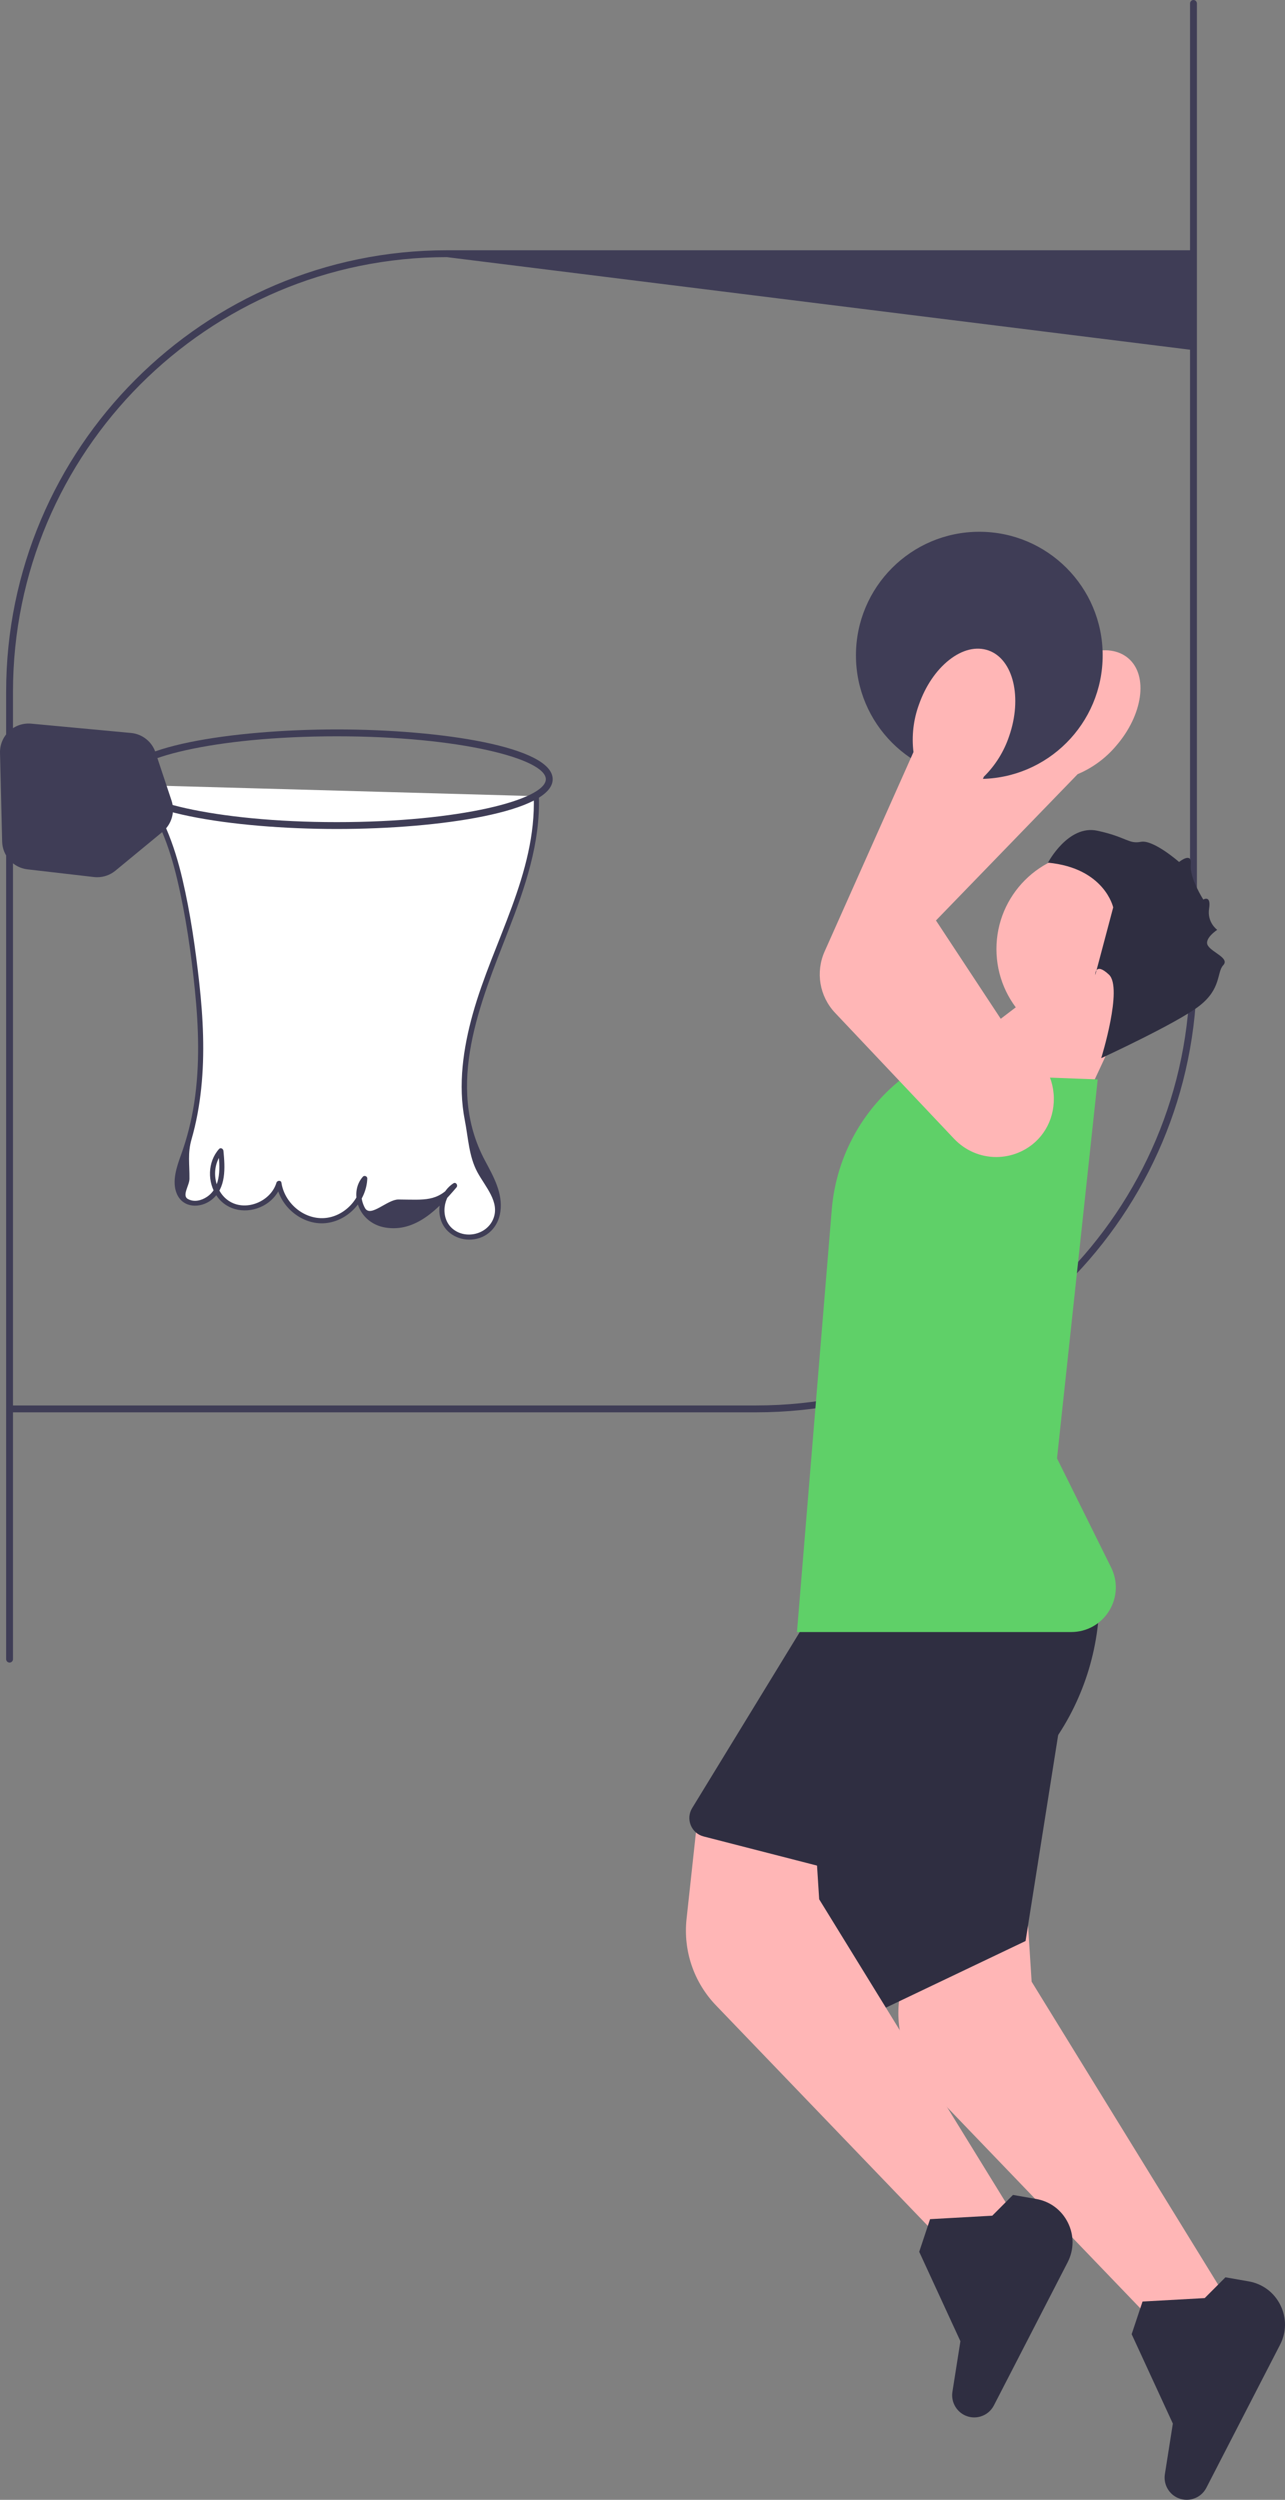 <svg width="91" height="177" viewBox="0 0 91 177" fill="none" xmlns="http://www.w3.org/2000/svg">
<rect x="0" y="0" width="91" height="177" fill="#808080" stroke="none"/>
<g clip-path="url(#clip0_165_890)">
<path d="M0.677 117.72C0.543 117.72 0.435 117.611 0.435 117.477V48.98C0.435 31.743 14.434 17.72 31.642 17.72H84.334C84.468 17.72 84.577 17.828 84.577 17.963C84.577 18.097 84.468 24.769 84.334 24.769L31.642 18.206C14.702 18.206 0.92 32.011 0.92 48.98V117.477C0.92 117.611 0.811 117.72 0.677 117.72Z" fill="#3F3D56"/>
<path d="M84.518 0C84.652 0 84.761 0.109 84.761 0.243V68.74C84.761 85.977 70.761 100 53.553 100H0.862C0.727 100 0.619 99.892 0.619 99.757C0.619 99.623 0.727 99.514 0.862 99.514H53.553C70.494 99.514 84.276 85.709 84.276 68.74V0.243C84.276 0.109 84.384 0 84.518 0Z" fill="#3F3D56"/>
<path d="M60.079 64.975C60.079 63.924 60.496 62.896 61.28 62.131L72.334 51.345C72.622 50.246 73.173 49.218 73.929 48.37C74.842 47.318 75.962 46.555 77.084 46.222C78.225 45.882 79.233 46.026 79.923 46.627C81.331 47.853 80.932 50.63 79.034 52.817C78.303 53.684 77.364 54.374 76.318 54.813L66.283 65.174L71.807 73.559C72.877 74.808 73.114 76.538 72.417 78.06C71.744 79.53 70.336 80.446 68.743 80.45C67.039 80.455 65.531 79.433 64.9 77.848L60.363 66.451C60.172 65.971 60.079 65.47 60.079 64.975H60.079Z" fill="#FFB6B6"/>
<path d="M69.352 55.153C74.177 55.153 78.088 51.235 78.088 46.402C78.088 41.569 74.177 37.652 69.352 37.652C64.527 37.652 60.616 41.569 60.616 46.402C60.616 51.235 64.527 55.153 69.352 55.153Z" fill="#3F3D56"/>
<path d="M73.902 69.821L67.399 74.786L75.649 80.462L79.788 71.574L73.902 69.821Z" fill="#FFB6B6"/>
<path d="M77.448 74.093C81.25 74.093 84.332 71.006 84.332 67.198C84.332 63.39 81.25 60.302 77.448 60.302C73.647 60.302 70.565 63.39 70.565 67.198C70.565 71.006 73.647 74.093 77.448 74.093Z" fill="#FFB6B6"/>
<path d="M77.984 74.925C77.984 74.925 79.535 69.951 78.533 69.01C77.53 68.07 77.562 69.043 77.562 69.043L78.834 64.249C78.834 64.249 78.228 61.464 74.215 61.081C74.215 61.081 75.64 58.373 77.712 58.82C79.784 59.267 79.915 59.777 80.795 59.605C81.675 59.433 83.5 61.033 83.5 61.033C83.5 61.033 84.434 60.27 84.328 61.212C84.222 62.154 85.215 63.695 85.215 63.695C85.215 63.695 85.78 63.342 85.625 64.33C85.469 65.319 86.2 65.838 86.2 65.838C86.2 65.838 85.232 66.465 85.543 66.959C85.853 67.453 87.095 67.841 86.626 68.343C86.156 68.845 86.509 70.007 84.92 71.233C83.332 72.459 77.984 74.925 77.984 74.925V74.925Z" fill="#2F2E41"/>
<path d="M82.062 164.803L82.004 164.743L65.755 147.831C64.182 146.195 63.42 143.96 63.665 141.702L64.513 133.888L72.743 135.387L73.057 140.313L86.88 162.771L82.062 164.803Z" fill="#FFB6B6"/>
<path d="M84.037 177C83.775 177 83.516 176.933 83.279 176.802C82.707 176.483 82.391 175.834 82.493 175.186L83.058 171.603L80.141 165.273L80.911 162.961L85.315 162.717L86.782 161.246L88.426 161.533C89.41 161.704 90.229 162.316 90.673 163.211C91.117 164.107 91.109 165.13 90.651 166.018L85.43 176.15C85.234 176.53 84.901 176.808 84.492 176.932C84.342 176.977 84.189 177 84.037 177Z" fill="#2F2E41"/>
<path d="M75.782 117.502L72.628 137.434L57.34 144.726L54.913 125.28L75.782 117.502Z" fill="#2F2E41"/>
<path d="M67.017 158.969L66.959 158.909L50.709 141.997C49.136 140.361 48.375 138.127 48.62 135.868L49.468 128.054L57.697 129.553L58.012 134.479L71.835 156.937L67.017 158.969Z" fill="#FFB6B6"/>
<path d="M68.991 171.166C68.729 171.166 68.47 171.099 68.234 170.968C67.662 170.649 67.346 170 67.448 169.353L68.013 165.77L65.096 159.439L65.865 157.128L70.269 156.883L71.737 155.412L73.381 155.699C74.365 155.87 75.183 156.482 75.627 157.377C76.071 158.273 76.063 159.296 75.606 160.184L70.385 170.316C70.189 170.697 69.856 170.974 69.447 171.098C69.296 171.144 69.143 171.166 68.991 171.166Z" fill="#2F2E41"/>
<path d="M58.392 110.825L56.685 115.478L49.016 128.023C48.791 128.392 48.755 128.832 48.917 129.233C49.079 129.633 49.411 129.924 49.829 130.031L66.753 134.379L74.588 123.358C76.823 120.214 77.979 116.365 77.849 112.509L58.392 110.825Z" fill="#2F2E41"/>
<path d="M75.86 115.557H56.439L56.45 115.426L58.902 85.655C59.223 81.753 61.237 78.219 64.428 75.958L64.462 75.934L77.737 76.427L74.855 103.26L78.688 110.988C79.177 111.976 79.123 113.124 78.543 114.061C77.963 114.998 76.96 115.557 75.86 115.557V115.557Z" fill="#5FD068"/>
<path d="M70.549 81.924C69.441 81.924 68.36 81.473 67.561 80.628L59.141 71.718C58.033 70.546 57.742 68.838 58.399 67.365L64.69 53.25C64.552 52.122 64.685 50.963 65.075 49.895C65.535 48.58 66.295 47.456 67.214 46.731C68.149 45.993 69.139 45.753 70.002 46.056C71.762 46.674 72.416 49.402 71.46 52.137C71.1 53.213 70.482 54.202 69.672 54.997L64.171 68.339L72.397 74.086C73.852 74.85 74.71 76.369 74.624 78.042C74.541 79.658 73.571 81.03 72.093 81.624C71.59 81.826 71.066 81.924 70.549 81.924Z" fill="#FFB6B6"/>
<path d="M9.721 55.587C11.848 58.137 12.673 61.511 13.24 64.785C13.448 65.982 13.629 67.183 13.785 68.388C14.365 72.884 14.56 77.577 12.992 81.831C12.595 82.908 12.193 84.359 13.14 85.005C13.893 85.519 14.994 84.986 15.404 84.171C15.813 83.357 15.732 82.392 15.641 81.484C14.643 82.557 14.954 84.544 16.232 85.26C17.51 85.975 19.363 85.201 19.753 83.787C19.956 85.295 21.434 86.516 22.95 86.43C24.467 86.344 25.797 84.964 25.829 83.443C25.043 84.28 25.432 85.796 26.408 86.399C27.384 87.003 28.685 86.834 29.686 86.272C30.687 85.711 31.453 84.818 32.198 83.944C31.216 84.551 30.987 86.088 31.747 86.957C32.508 87.825 34.059 87.797 34.788 86.901C35.389 86.163 35.386 85.086 35.093 84.18C34.8 83.275 34.26 82.472 33.854 81.611C31.993 77.669 33.089 72.993 34.626 68.913C36.163 64.834 38.146 60.731 37.98 56.373" fill="white"/>
<path d="M9.593 55.716C11.152 57.604 12.001 59.941 12.557 62.3C13.16 64.855 13.536 67.485 13.801 70.096C14.069 72.737 14.158 75.426 13.758 78.059C13.565 79.329 13.254 80.575 12.816 81.782C12.515 82.615 12.151 83.662 12.524 84.531C12.963 85.554 14.193 85.57 14.981 84.955C16.032 84.135 15.941 82.674 15.823 81.484C15.808 81.34 15.627 81.227 15.512 81.355C14.692 82.27 14.669 83.725 15.375 84.717C16.123 85.769 17.512 85.959 18.622 85.384C19.244 85.061 19.728 84.512 19.929 83.836H19.578C19.821 85.443 21.398 86.753 23.034 86.607C24.636 86.463 25.952 85.045 26.011 83.443C26.017 83.29 25.805 83.197 25.701 83.314C25.171 83.907 25.114 84.739 25.409 85.459C25.736 86.254 26.44 86.773 27.281 86.915C29.444 87.281 31.059 85.561 32.327 84.073C32.453 83.925 32.29 83.667 32.106 83.787C31.296 84.313 30.938 85.362 31.193 86.289C31.46 87.264 32.41 87.837 33.395 87.768C34.502 87.691 35.288 86.877 35.437 85.79C35.617 84.472 34.944 83.297 34.347 82.18C31.511 76.864 34.013 70.998 36.008 65.868C37.188 62.834 38.275 59.675 38.162 56.373C38.154 56.139 37.79 56.138 37.798 56.373C37.985 61.857 34.915 66.658 33.483 71.784C32.804 74.216 32.425 76.812 32.916 79.317C33.16 80.563 33.205 81.873 33.801 82.985C34.363 84.034 35.421 85.11 34.931 86.307C34.476 87.419 32.953 87.777 32.038 86.99C31.166 86.239 31.353 84.71 32.29 84.101L32.069 83.815C30.963 85.114 30.076 84.944 28.22 84.93C27.421 84.924 26.234 86.247 25.842 85.527C25.509 84.916 25.475 84.113 25.958 83.572L25.647 83.443C25.595 84.866 24.385 86.162 22.95 86.248C21.487 86.336 20.145 85.167 19.929 83.739C19.9 83.551 19.625 83.581 19.578 83.739C19.191 85.043 17.487 85.782 16.292 85.084C15.127 84.403 14.878 82.608 15.769 81.613L15.459 81.484C15.568 82.581 15.707 84.026 14.665 84.737C14.27 85.007 13.737 85.142 13.299 84.891C12.873 84.646 13.412 83.935 13.417 83.471C13.429 82.428 13.278 81.66 13.562 80.675C13.902 79.499 14.12 78.289 14.248 77.072C14.51 74.587 14.386 72.076 14.112 69.598C13.84 67.138 13.484 64.663 12.92 62.252C12.349 59.811 11.462 57.41 9.85 55.458C9.701 55.277 9.444 55.536 9.593 55.716H9.593Z" fill="#3F3D56"/>
<path d="M23.852 58.697C16.441 58.697 8.564 57.462 8.564 55.173C8.564 52.883 16.441 51.648 23.852 51.648C31.263 51.648 39.14 52.883 39.14 55.173C39.14 57.462 31.263 58.697 23.852 58.697ZM23.852 52.134C15.128 52.134 9.049 53.736 9.049 55.173C9.049 56.61 15.128 58.211 23.852 58.211C32.575 58.211 38.654 56.61 38.654 55.173C38.654 53.736 32.575 52.134 23.852 52.134Z" fill="#3F3D56"/>
<path d="M6.884 62.112C6.808 62.112 6.732 62.108 6.656 62.099L1.941 61.554C0.945 61.439 0.176 60.595 0.152 59.591L0.001 53.304C-0.013 52.727 0.221 52.17 0.642 51.775C1.064 51.381 1.635 51.186 2.209 51.239L9.282 51.898C10.079 51.973 10.759 52.513 11.012 53.274L12.149 56.689C12.411 57.479 12.157 58.364 11.516 58.893L8.172 61.65C7.81 61.949 7.35 62.112 6.884 62.112Z" fill="#3F3D56"/>
</g>
<defs>
<clipPath id="clip0_165_890">
<rect width="91" height="177" fill="white"/>
</clipPath>
</defs>
</svg>
